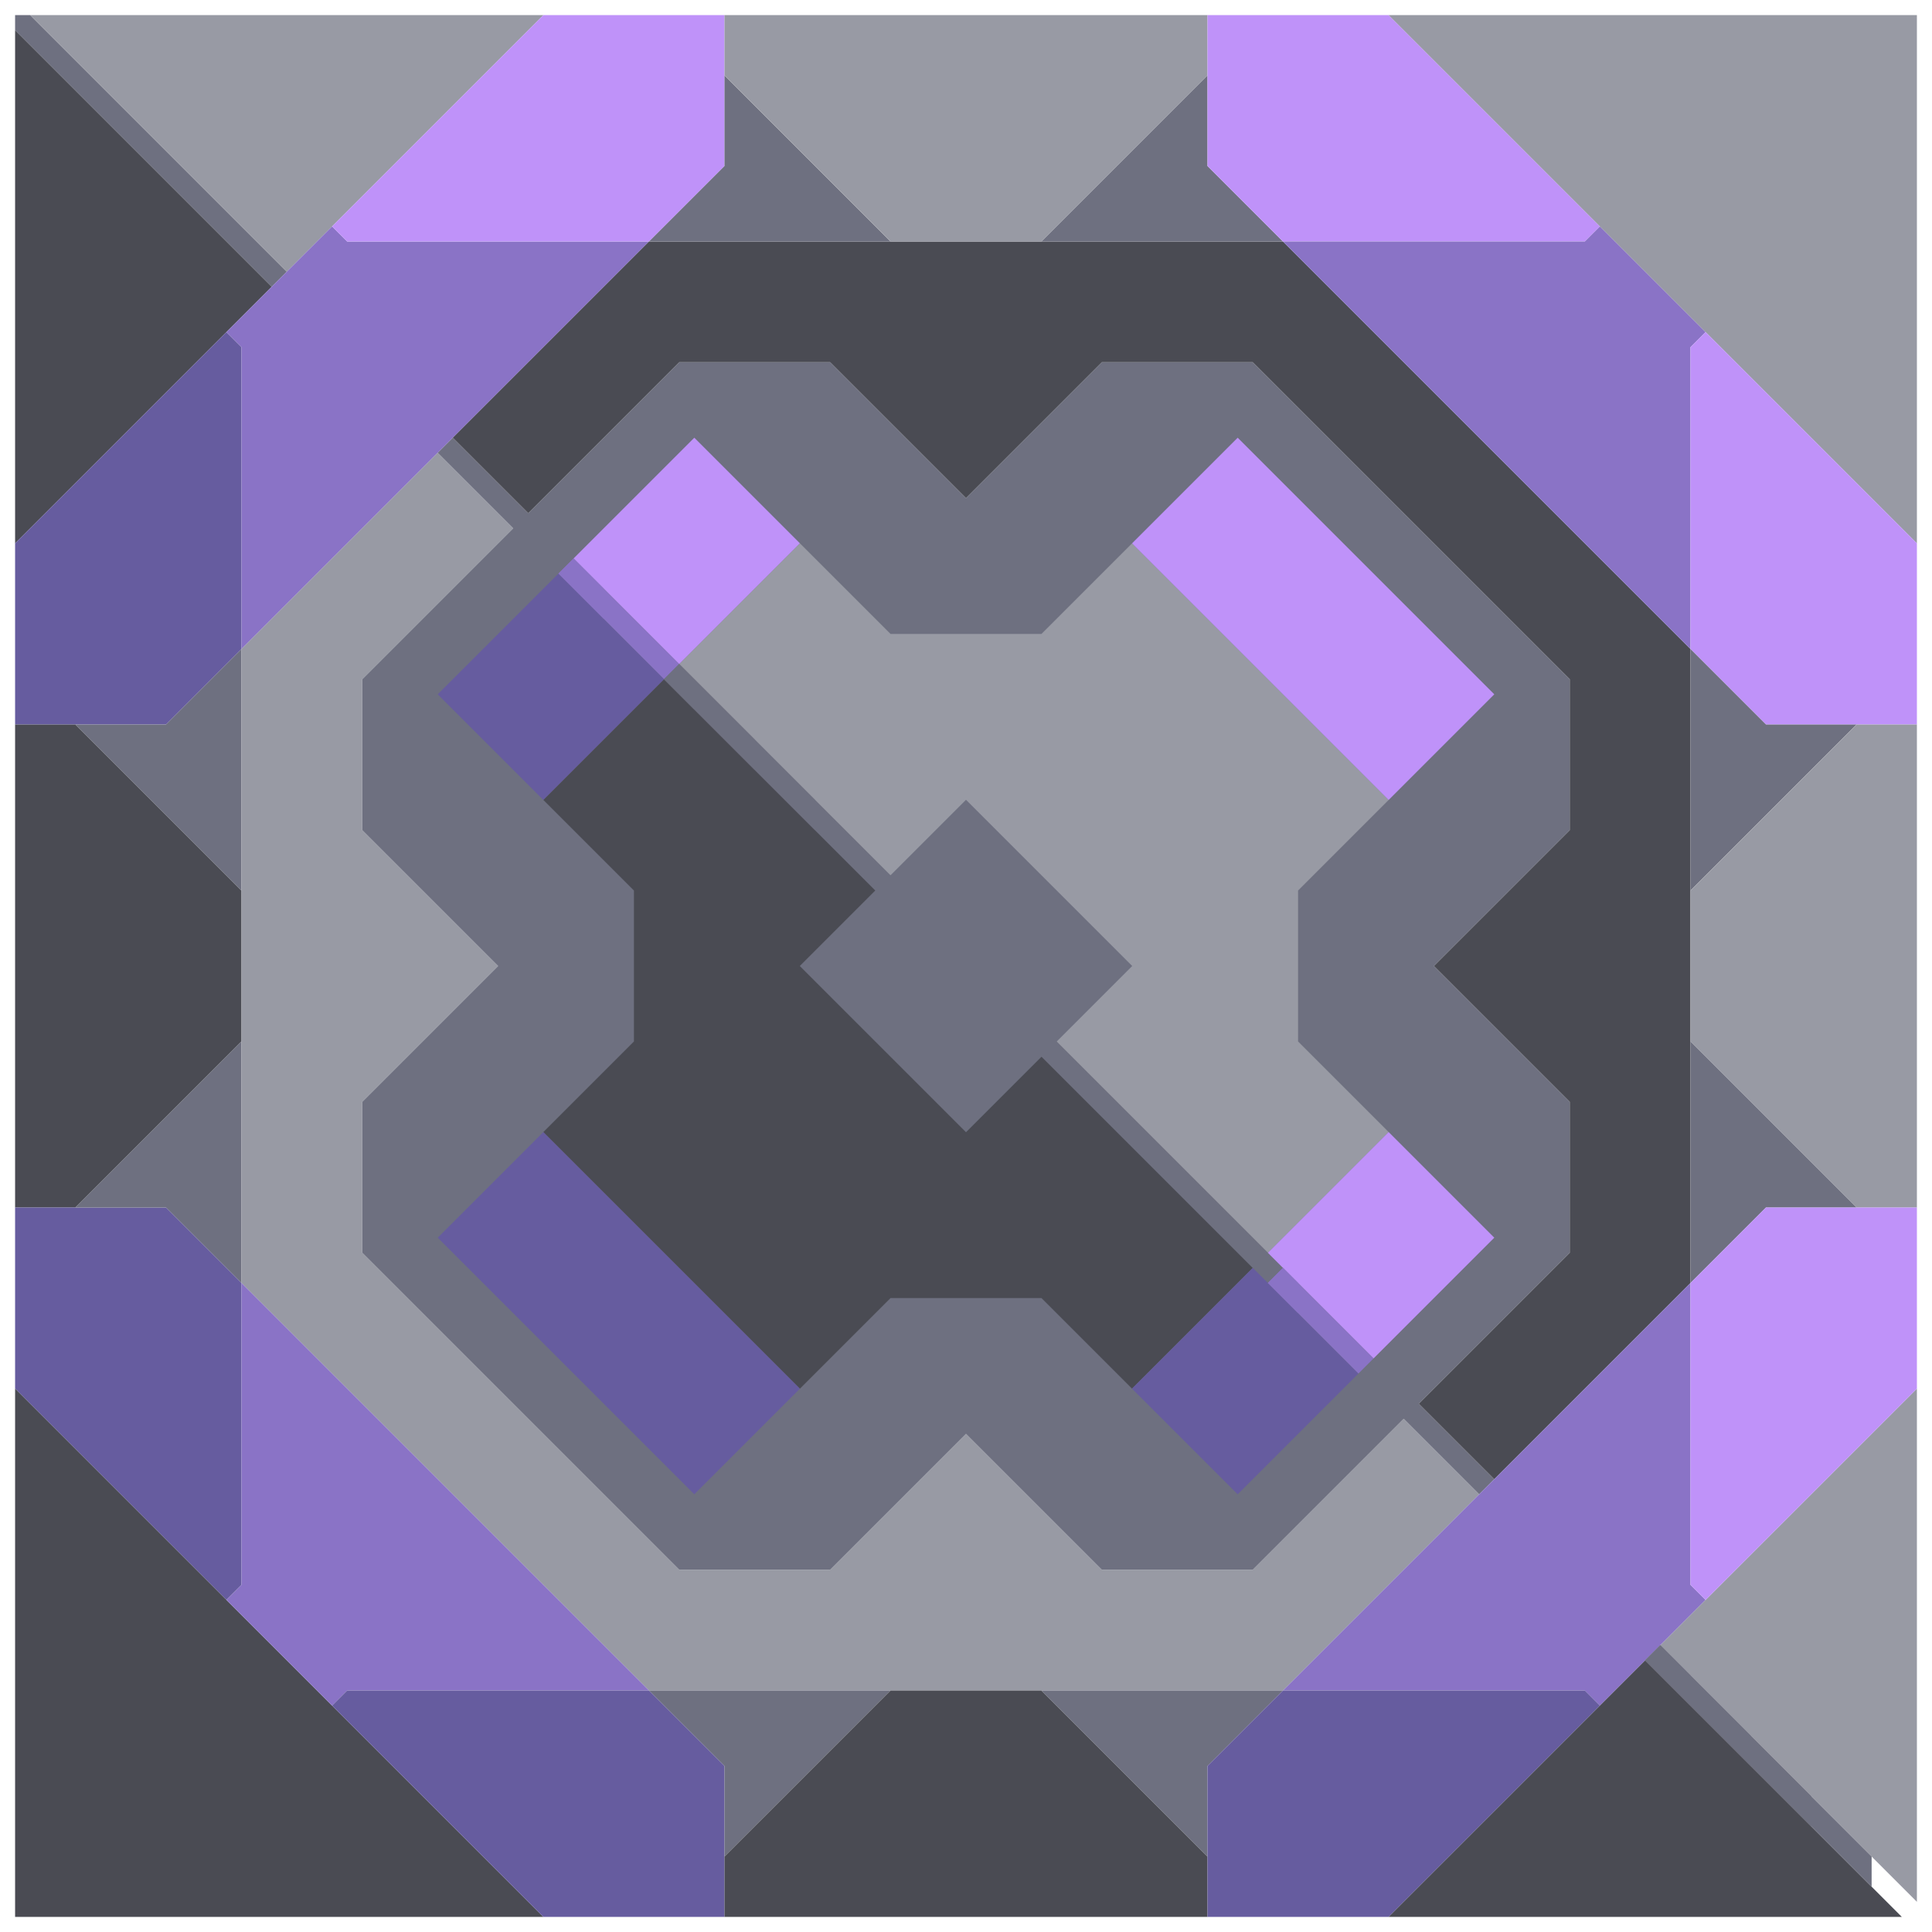 <svg xmlns="http://www.w3.org/2000/svg" width="64" height="64" style="fill-opacity:1;color-rendering:auto;color-interpolation:auto;text-rendering:auto;stroke:#000;stroke-linecap:square;stroke-miterlimit:10;shape-rendering:auto;stroke-opacity:1;fill:#000;stroke-dasharray:none;font-weight:400;stroke-width:1;font-family:&quot;Dialog&quot;;font-style:normal;stroke-linejoin:miter;font-size:12px;stroke-dashoffset:0;image-rendering:auto">
    <g style="stroke-linecap:round;fill:#6e7080;stroke:#6e7080">
        <path stroke="none" d="M.5 1V.5H1L9.5 9l-.5.5Z" style="stroke:none"/>
    </g>
    <g stroke="none" style="stroke-linecap:round;fill:#4a4b53;stroke:#4a4b53">
        <path d="M9 9.5.5 18V1Z" style="stroke:none"/>
        <path d="M.5 24v-6l7-7 .5.5v10L5.5 24Z" style="fill:#665c9f;stroke:none"/>
        <path d="M.5 40V24h2L8 29.5v5L2.5 40Z" style="stroke:none"/>
        <path d="M.5 46v-6h5L8 42.5v10l-.5.5Z" style="fill:#665c9f;stroke:none"/>
        <path d="M18 63.5H.5V46Z" style="stroke:none"/>
        <path d="M1 .5h17L9.5 9Z" style="fill:#989aa4;stroke:none"/>
        <path d="M2.5 24h3L8 21.5v8Zm0 16L8 34.5v8L5.5 40Z" style="fill:#6e7080;stroke:none"/>
        <path d="M8 21.5v-10l-.5-.5L11 7.5l.5.5h10Z" style="fill:#8a73c6;stroke:none"/>
        <path d="M8 42.5v-21l6.5-6.5 2.5 2.5-5 5v5l4.5 4.5-4.5 4.5v5L22.5 52h5l4.5-4.5 4.5 4.5h5l5-5 2.5 2.5-6.5 6.5h-21Z" style="fill:#989aa4;stroke:none"/>
        <path d="M21.5 56h-10l-.5.5L7.5 53l.5-.5v-10Z" style="fill:#8a73c6;stroke:none"/>
        <path d="m11.5 8-.5-.5 7-7h6v5L21.5 8Z" style="fill:#bf92f9;stroke:none"/>
        <path d="m11 56.5.5-.5h10l2.5 2.5v5h-6Z" style="fill:#665c9f;stroke:none"/>
        <path d="M12 27.5v-5l5-5-2.5-2.5.5-.5 2.5 2.5 5-5h5l4.5 4.5 4.5-4.5h5L52 22.5v5L47.5 32l4.5 4.5v5l-5 5 2.5 2.5-.5.5-2.5-2.5-5 5h-5L32 47.5 27.5 52h-5L12 41.5v-5l4.5-4.5Z" style="fill:#6e7080;stroke:none"/>
        <path d="m14.5 23 6.5 6.5v5L14.5 41l8.5 8.5 6.5-6.5h5l6.5 6.5 8.5-8.5-6.5-6.5v-5l6.5-6.5-8.5-8.5-6.5 6.5h-5L23 14.5Z" style="fill:#6e7080;stroke:none"/>
        <path d="M15 14.5 21.5 8h21L56 21.5v21L49.5 49 47 46.5l5-5v-5L47.5 32l4.5-4.5v-5L41.5 12h-5L32 16.5 27.5 12h-5l-5 5Z" style="stroke:none"/>
        <path d="m14.5 23 4-4 3.5 3.5-4 4Zm0 18 3.5-3.5 8.5 8.5-3.5 3.5Z" style="fill:#665c9f;stroke:none"/>
        <path d="m18 26.5 4-4 7 7-2.5 2.5 5.5 5.5 2.5-2.5 7 7-4 4-3-3h-5l-3 3-8.5-8.5 3-3v-5Z" style="stroke:none"/>
        <path d="m19 18.5 4-4 3.5 3.5-4 4Z" style="fill:#bf92f9;stroke:none"/>
        <path d="M20 20.5 18.5 19l.5-.5 1 1Z" style="fill:#8a73c6;stroke:none"/>
        <path d="m22.5 22-.5.5-3.5-3.5.5-.5Z" style="fill:#8a73c6;stroke:none"/>
        <path d="M21.5 8 24 5.5v-3L29.5 8ZM23 23.5l-1-1 .5-.5.5.5ZM21.5 56h8L24 61.5v-3Z" style="fill:#6e7080;stroke:none"/>
        <path d="m22.5 22 4-4 3 3h5l3-3 8.5 8.5-3 3v5l3 3-4 4-7-7 2.5-2.5-5.5-5.5-2.5 2.5ZM24 2.5v-2h16v2L34.5 8h-5Z" style="fill:#989aa4;stroke:none"/>
        <path d="m25 25.5-3-3 .5-.5 2.5 2.5Z" style="fill:#6e7080;stroke:none"/>
        <path d="m27 27.5-5-5 .5-.5 4.5 4.5Z" style="fill:#6e7080;stroke:none"/>
        <path d="m26.5 32 2.5-2.5-7-7 .5-.5 7 7 2.5-2.5 5.5 5.5-2.5 2.5 7.5 7.5-.5.5-7.5-7.5-2.5 2.5Z" style="fill:#6e7080;stroke:none"/>
        <path d="M40 61.5v2H24v-2l5.5-5.5h5Z" style="stroke:none"/>
        <path d="M34.5 8 40 2.5v3L42.5 8Zm0 48h8L40 58.5v3Z" style="fill:#6e7080;stroke:none"/>
        <path d="m37.5 18 3.5-3.5 8.5 8.5-3.5 3.5Z" style="fill:#bf92f9;stroke:none"/>
        <path d="m37.5 46 4-4 3.5 3.5-4 4Z" style="fill:#665c9f;stroke:none"/>
        <path d="M40 5.5v-5h6l7 7-.5.5h-10Zm2 36 4-4 3.5 3.5-4 4Z" style="fill:#bf92f9;stroke:none"/>
        <path d="m43 43.5-1-1 .5-.5.5.5ZM42.5 8h10l.5-.5 3.5 3.5-.5.5v10Zm0 48L56 42.5v10l.5.5-3.5 3.5-.5-.5Z" style="fill:#8a73c6;stroke:none"/>
        <path d="m45.5 45-.5.5-3-3 .5-.5Z" style="fill:#8a73c6;stroke:none"/>
        <path d="M46 63.5h-6v-5l2.5-2.5h10l.5.5Z" style="fill:#665c9f;stroke:none"/>
        <path d="M46 .5h17.5V18Z" style="fill:#989aa4;stroke:none"/>
        <path d="M63 63.5H46l8.5-8.5Z" style="stroke:none"/>
        <path d="m55 54.5 8.5-8.5v17Z" style="fill:#989aa4;stroke:none"/>
        <path d="M56 56.5 54.5 55l.5-.5 1 1Z" style="fill:#6e7080;stroke:none"/>
        <path d="M63.5 18v6h-5L56 21.5v-10l.5-.5Z" style="fill:#bf92f9;stroke:none"/>
        <path d="M58.5 24h3L56 29.5v-8Z" style="fill:#6e7080;stroke:none"/>
        <path d="M56 34.5v-5l5.5-5.5h2v16h-2Z" style="fill:#989aa4;stroke:none"/>
        <path d="M61.5 40h-3L56 42.5v-8Z" style="fill:#6e7080;stroke:none"/>
        <path d="m56.5 53-.5-.5v-10l2.5-2.5h5v6Z" style="fill:#bf92f9;stroke:none"/>
        <path d="M58 58.5 54.5 55l.5-.5 3 3Z" style="fill:#6e7080;stroke:none"/>
        <path d="M60 60.5 54.5 55l.5-.5 5 5Z" style="fill:#6e7080;stroke:none"/>
        <path d="M62 62.5 54.5 55l.5-.5 7 7Z" style="fill:#6e7080;stroke:none"/>
    </g>
</svg>
